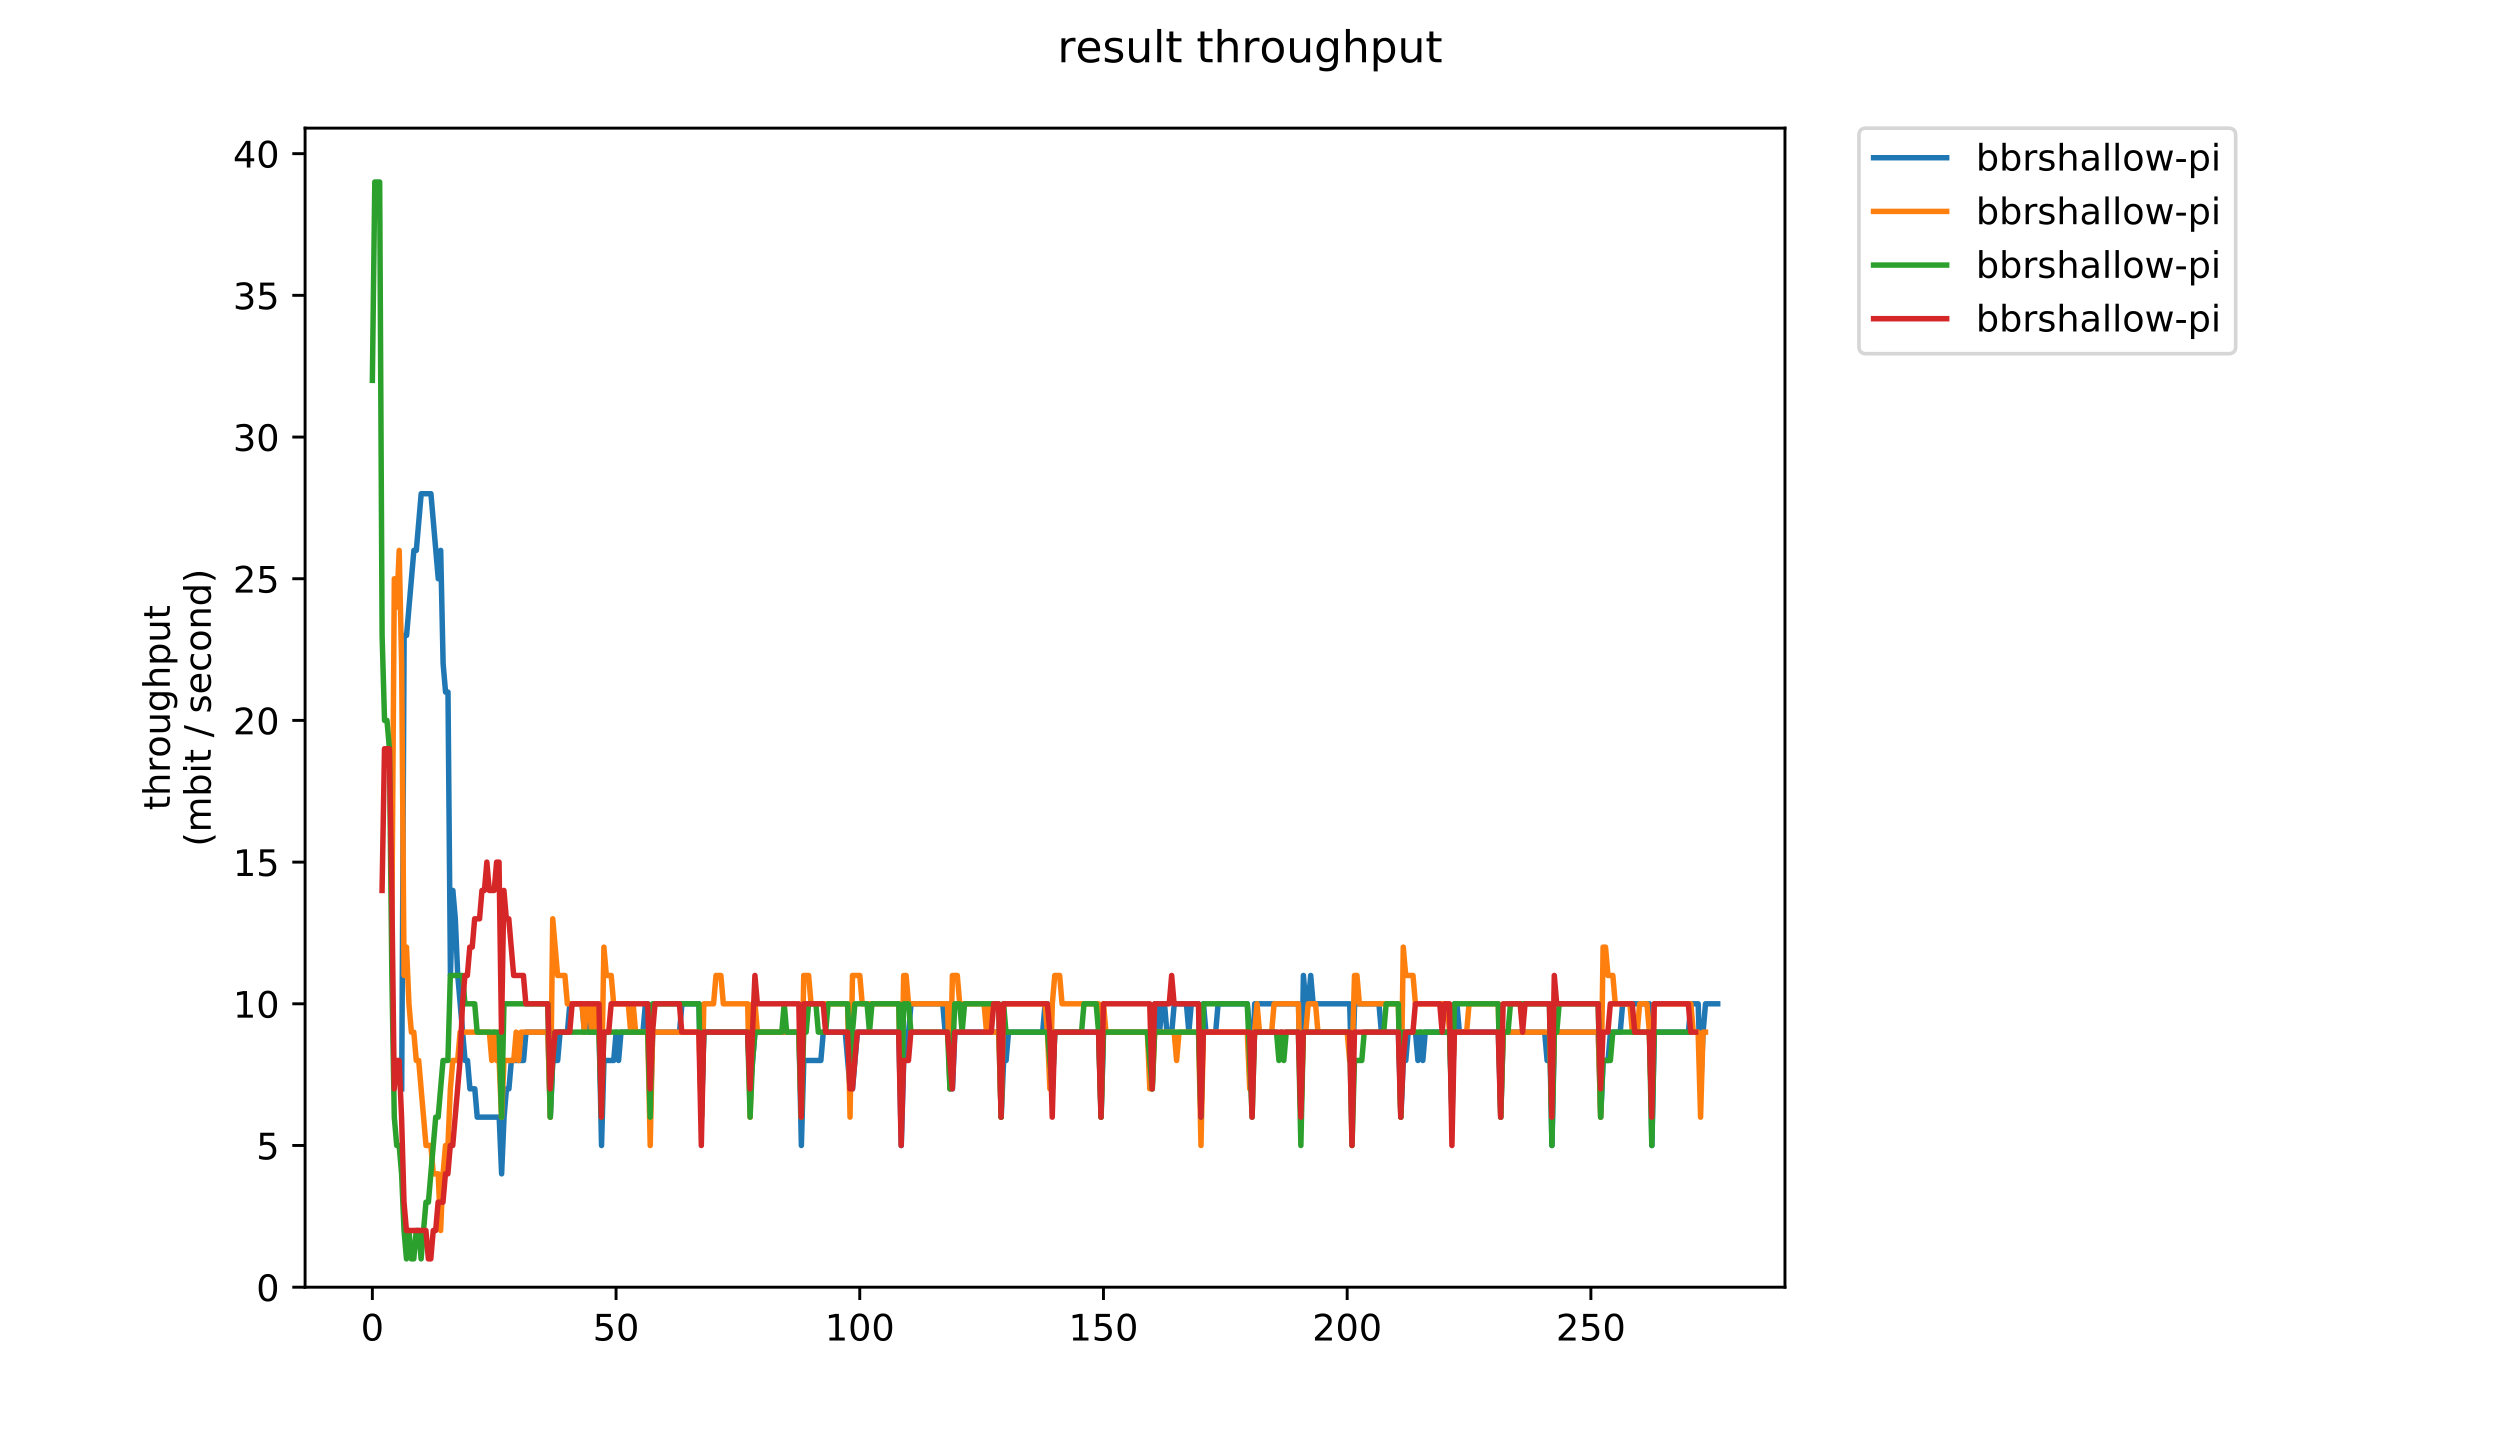 <?xml version="1.0" encoding="utf-8" standalone="no"?>
<!DOCTYPE svg PUBLIC "-//W3C//DTD SVG 1.1//EN"
  "http://www.w3.org/Graphics/SVG/1.1/DTD/svg11.dtd">
<!-- Created with matplotlib (https://matplotlib.org/) -->
<svg height="396pt" version="1.1" viewBox="0 0 684 396" width="684pt" xmlns="http://www.w3.org/2000/svg" xmlns:xlink="http://www.w3.org/1999/xlink">
 <defs>
  <style type="text/css">
*{stroke-linecap:butt;stroke-linejoin:round;}
  </style>
 </defs>
 <g id="figure_1">
  <g id="patch_1">
   <path d="M 0 396 
L 684 396 
L 684 0 
L 0 0 
z
" style="fill:#ffffff;"/>
  </g>
  <g id="axes_1">
   <g id="patch_2">
    <path d="M 83.472 352.174 
L 488.365 352.174 
L 488.365 35.062 
L 83.472 35.062 
z
" style="fill:#ffffff;"/>
   </g>
   <g id="matplotlib.axis_1">
    <g id="xtick_1">
     <g id="line2d_1">
      <defs>
       <path d="M 0 0 
L 0 3.5 
" id="m4cb7af899d" style="stroke:#000000;stroke-width:0.8;"/>
      </defs>
      <g>
       <use style="stroke:#000000;stroke-width:0.8;" x="101.877" xlink:href="#m4cb7af899d" y="352.174"/>
      </g>
     </g>
     <g id="text_1">
      <!-- 0 -->
      <defs>
       <path d="M 31.781 66.406 
Q 24.172 66.406 20.328 58.906 
Q 16.5 51.422 16.5 36.375 
Q 16.5 21.391 20.328 13.891 
Q 24.172 6.391 31.781 6.391 
Q 39.453 6.391 43.281 13.891 
Q 47.125 21.391 47.125 36.375 
Q 47.125 51.422 43.281 58.906 
Q 39.453 66.406 31.781 66.406 
z
M 31.781 74.219 
Q 44.047 74.219 50.516 64.516 
Q 56.984 54.828 56.984 36.375 
Q 56.984 17.969 50.516 8.266 
Q 44.047 -1.422 31.781 -1.422 
Q 19.531 -1.422 13.062 8.266 
Q 6.594 17.969 6.594 36.375 
Q 6.594 54.828 13.062 64.516 
Q 19.531 74.219 31.781 74.219 
z
" id="DejaVuSans-48"/>
      </defs>
      <g transform="translate(98.695 366.773)scale(0.1 -0.1)">
       <use xlink:href="#DejaVuSans-48"/>
      </g>
     </g>
    </g>
    <g id="xtick_2">
     <g id="line2d_2">
      <g>
       <use style="stroke:#000000;stroke-width:0.8;" x="168.554" xlink:href="#m4cb7af899d" y="352.174"/>
      </g>
     </g>
     <g id="text_2">
      <!-- 50 -->
      <defs>
       <path d="M 10.797 72.906 
L 49.516 72.906 
L 49.516 64.594 
L 19.828 64.594 
L 19.828 46.734 
Q 21.969 47.469 24.109 47.828 
Q 26.266 48.188 28.422 48.188 
Q 40.625 48.188 47.75 41.5 
Q 54.891 34.812 54.891 23.391 
Q 54.891 11.625 47.562 5.094 
Q 40.234 -1.422 26.906 -1.422 
Q 22.312 -1.422 17.547 -0.641 
Q 12.797 0.141 7.719 1.703 
L 7.719 11.625 
Q 12.109 9.234 16.797 8.062 
Q 21.484 6.891 26.703 6.891 
Q 35.156 6.891 40.078 11.328 
Q 45.016 15.766 45.016 23.391 
Q 45.016 31 40.078 35.438 
Q 35.156 39.891 26.703 39.891 
Q 22.75 39.891 18.812 39.016 
Q 14.891 38.141 10.797 36.281 
z
" id="DejaVuSans-53"/>
      </defs>
      <g transform="translate(162.191 366.773)scale(0.1 -0.1)">
       <use xlink:href="#DejaVuSans-53"/>
       <use x="63.623" xlink:href="#DejaVuSans-48"/>
      </g>
     </g>
    </g>
    <g id="xtick_3">
     <g id="line2d_3">
      <g>
       <use style="stroke:#000000;stroke-width:0.8;" x="235.231" xlink:href="#m4cb7af899d" y="352.174"/>
      </g>
     </g>
     <g id="text_3">
      <!-- 100 -->
      <defs>
       <path d="M 12.406 8.297 
L 28.516 8.297 
L 28.516 63.922 
L 10.984 60.406 
L 10.984 69.391 
L 28.422 72.906 
L 38.281 72.906 
L 38.281 8.297 
L 54.391 8.297 
L 54.391 0 
L 12.406 0 
z
" id="DejaVuSans-49"/>
      </defs>
      <g transform="translate(225.688 366.773)scale(0.1 -0.1)">
       <use xlink:href="#DejaVuSans-49"/>
       <use x="63.623" xlink:href="#DejaVuSans-48"/>
       <use x="127.246" xlink:href="#DejaVuSans-48"/>
      </g>
     </g>
    </g>
    <g id="xtick_4">
     <g id="line2d_4">
      <g>
       <use style="stroke:#000000;stroke-width:0.8;" x="301.909" xlink:href="#m4cb7af899d" y="352.174"/>
      </g>
     </g>
     <g id="text_4">
      <!-- 150 -->
      <g transform="translate(292.365 366.773)scale(0.1 -0.1)">
       <use xlink:href="#DejaVuSans-49"/>
       <use x="63.623" xlink:href="#DejaVuSans-53"/>
       <use x="127.246" xlink:href="#DejaVuSans-48"/>
      </g>
     </g>
    </g>
    <g id="xtick_5">
     <g id="line2d_5">
      <g>
       <use style="stroke:#000000;stroke-width:0.8;" x="368.586" xlink:href="#m4cb7af899d" y="352.174"/>
      </g>
     </g>
     <g id="text_5">
      <!-- 200 -->
      <defs>
       <path d="M 19.188 8.297 
L 53.609 8.297 
L 53.609 0 
L 7.328 0 
L 7.328 8.297 
Q 12.938 14.109 22.625 23.891 
Q 32.328 33.688 34.812 36.531 
Q 39.547 41.844 41.422 45.531 
Q 43.312 49.219 43.312 52.781 
Q 43.312 58.594 39.234 62.25 
Q 35.156 65.922 28.609 65.922 
Q 23.969 65.922 18.812 64.312 
Q 13.672 62.703 7.812 59.422 
L 7.812 69.391 
Q 13.766 71.781 18.938 73 
Q 24.125 74.219 28.422 74.219 
Q 39.75 74.219 46.484 68.547 
Q 53.219 62.891 53.219 53.422 
Q 53.219 48.922 51.531 44.891 
Q 49.859 40.875 45.406 35.406 
Q 44.188 33.984 37.641 27.219 
Q 31.109 20.453 19.188 8.297 
z
" id="DejaVuSans-50"/>
      </defs>
      <g transform="translate(359.042 366.773)scale(0.1 -0.1)">
       <use xlink:href="#DejaVuSans-50"/>
       <use x="63.623" xlink:href="#DejaVuSans-48"/>
       <use x="127.246" xlink:href="#DejaVuSans-48"/>
      </g>
     </g>
    </g>
    <g id="xtick_6">
     <g id="line2d_6">
      <g>
       <use style="stroke:#000000;stroke-width:0.8;" x="435.264" xlink:href="#m4cb7af899d" y="352.174"/>
      </g>
     </g>
     <g id="text_6">
      <!-- 250 -->
      <g transform="translate(425.72 366.773)scale(0.1 -0.1)">
       <use xlink:href="#DejaVuSans-50"/>
       <use x="63.623" xlink:href="#DejaVuSans-53"/>
       <use x="127.246" xlink:href="#DejaVuSans-48"/>
      </g>
     </g>
    </g>
   </g>
   <g id="matplotlib.axis_2">
    <g id="ytick_1">
     <g id="line2d_7">
      <defs>
       <path d="M 0 0 
L -3.5 0 
" id="m7e33987831" style="stroke:#000000;stroke-width:0.8;"/>
      </defs>
      <g>
       <use style="stroke:#000000;stroke-width:0.8;" x="83.472" xlink:href="#m7e33987831" y="352.174"/>
      </g>
     </g>
     <g id="text_7">
      <!-- 0 -->
      <g transform="translate(70.11 355.973)scale(0.1 -0.1)">
       <use xlink:href="#DejaVuSans-48"/>
      </g>
     </g>
    </g>
    <g id="ytick_2">
     <g id="line2d_8">
      <g>
       <use style="stroke:#000000;stroke-width:0.8;" x="83.472" xlink:href="#m7e33987831" y="313.407"/>
      </g>
     </g>
     <g id="text_8">
      <!-- 5 -->
      <g transform="translate(70.11 317.207)scale(0.1 -0.1)">
       <use xlink:href="#DejaVuSans-53"/>
      </g>
     </g>
    </g>
    <g id="ytick_3">
     <g id="line2d_9">
      <g>
       <use style="stroke:#000000;stroke-width:0.8;" x="83.472" xlink:href="#m7e33987831" y="274.641"/>
      </g>
     </g>
     <g id="text_9">
      <!-- 10 -->
      <g transform="translate(63.747 278.44)scale(0.1 -0.1)">
       <use xlink:href="#DejaVuSans-49"/>
       <use x="63.623" xlink:href="#DejaVuSans-48"/>
      </g>
     </g>
    </g>
    <g id="ytick_4">
     <g id="line2d_10">
      <g>
       <use style="stroke:#000000;stroke-width:0.8;" x="83.472" xlink:href="#m7e33987831" y="235.874"/>
      </g>
     </g>
     <g id="text_10">
      <!-- 15 -->
      <g transform="translate(63.747 239.673)scale(0.1 -0.1)">
       <use xlink:href="#DejaVuSans-49"/>
       <use x="63.623" xlink:href="#DejaVuSans-53"/>
      </g>
     </g>
    </g>
    <g id="ytick_5">
     <g id="line2d_11">
      <g>
       <use style="stroke:#000000;stroke-width:0.8;" x="83.472" xlink:href="#m7e33987831" y="197.107"/>
      </g>
     </g>
     <g id="text_11">
      <!-- 20 -->
      <g transform="translate(63.747 200.907)scale(0.1 -0.1)">
       <use xlink:href="#DejaVuSans-50"/>
       <use x="63.623" xlink:href="#DejaVuSans-48"/>
      </g>
     </g>
    </g>
    <g id="ytick_6">
     <g id="line2d_12">
      <g>
       <use style="stroke:#000000;stroke-width:0.8;" x="83.472" xlink:href="#m7e33987831" y="158.341"/>
      </g>
     </g>
     <g id="text_12">
      <!-- 25 -->
      <g transform="translate(63.747 162.14)scale(0.1 -0.1)">
       <use xlink:href="#DejaVuSans-50"/>
       <use x="63.623" xlink:href="#DejaVuSans-53"/>
      </g>
     </g>
    </g>
    <g id="ytick_7">
     <g id="line2d_13">
      <g>
       <use style="stroke:#000000;stroke-width:0.8;" x="83.472" xlink:href="#m7e33987831" y="119.574"/>
      </g>
     </g>
     <g id="text_13">
      <!-- 30 -->
      <defs>
       <path d="M 40.578 39.312 
Q 47.656 37.797 51.625 33 
Q 55.609 28.219 55.609 21.188 
Q 55.609 10.406 48.188 4.484 
Q 40.766 -1.422 27.094 -1.422 
Q 22.516 -1.422 17.656 -0.516 
Q 12.797 0.391 7.625 2.203 
L 7.625 11.719 
Q 11.719 9.328 16.594 8.109 
Q 21.484 6.891 26.812 6.891 
Q 36.078 6.891 40.938 10.547 
Q 45.797 14.203 45.797 21.188 
Q 45.797 27.641 41.281 31.266 
Q 36.766 34.906 28.719 34.906 
L 20.219 34.906 
L 20.219 43.016 
L 29.109 43.016 
Q 36.375 43.016 40.234 45.922 
Q 44.094 48.828 44.094 54.297 
Q 44.094 59.906 40.109 62.906 
Q 36.141 65.922 28.719 65.922 
Q 24.656 65.922 20.016 65.031 
Q 15.375 64.156 9.812 62.312 
L 9.812 71.094 
Q 15.438 72.656 20.344 73.438 
Q 25.25 74.219 29.594 74.219 
Q 40.828 74.219 47.359 69.109 
Q 53.906 64.016 53.906 55.328 
Q 53.906 49.266 50.438 45.094 
Q 46.969 40.922 40.578 39.312 
z
" id="DejaVuSans-51"/>
      </defs>
      <g transform="translate(63.747 123.373)scale(0.1 -0.1)">
       <use xlink:href="#DejaVuSans-51"/>
       <use x="63.623" xlink:href="#DejaVuSans-48"/>
      </g>
     </g>
    </g>
    <g id="ytick_8">
     <g id="line2d_14">
      <g>
       <use style="stroke:#000000;stroke-width:0.8;" x="83.472" xlink:href="#m7e33987831" y="80.807"/>
      </g>
     </g>
     <g id="text_14">
      <!-- 35 -->
      <g transform="translate(63.747 84.606)scale(0.1 -0.1)">
       <use xlink:href="#DejaVuSans-51"/>
       <use x="63.623" xlink:href="#DejaVuSans-53"/>
      </g>
     </g>
    </g>
    <g id="ytick_9">
     <g id="line2d_15">
      <g>
       <use style="stroke:#000000;stroke-width:0.8;" x="83.472" xlink:href="#m7e33987831" y="42.041"/>
      </g>
     </g>
     <g id="text_15">
      <!-- 40 -->
      <defs>
       <path d="M 37.797 64.312 
L 12.891 25.391 
L 37.797 25.391 
z
M 35.203 72.906 
L 47.609 72.906 
L 47.609 25.391 
L 58.016 25.391 
L 58.016 17.188 
L 47.609 17.188 
L 47.609 0 
L 37.797 0 
L 37.797 17.188 
L 4.891 17.188 
L 4.891 26.703 
z
" id="DejaVuSans-52"/>
      </defs>
      <g transform="translate(63.747 45.84)scale(0.1 -0.1)">
       <use xlink:href="#DejaVuSans-52"/>
       <use x="63.623" xlink:href="#DejaVuSans-48"/>
      </g>
     </g>
    </g>
    <g id="text_16">
     <!-- throughput -->
     <defs>
      <path d="M 18.312 70.219 
L 18.312 54.688 
L 36.812 54.688 
L 36.812 47.703 
L 18.312 47.703 
L 18.312 18.016 
Q 18.312 11.328 20.141 9.422 
Q 21.969 7.516 27.594 7.516 
L 36.812 7.516 
L 36.812 0 
L 27.594 0 
Q 17.188 0 13.234 3.875 
Q 9.281 7.766 9.281 18.016 
L 9.281 47.703 
L 2.688 47.703 
L 2.688 54.688 
L 9.281 54.688 
L 9.281 70.219 
z
" id="DejaVuSans-116"/>
      <path d="M 54.891 33.016 
L 54.891 0 
L 45.906 0 
L 45.906 32.719 
Q 45.906 40.484 42.875 44.328 
Q 39.844 48.188 33.797 48.188 
Q 26.516 48.188 22.312 43.547 
Q 18.109 38.922 18.109 30.906 
L 18.109 0 
L 9.078 0 
L 9.078 75.984 
L 18.109 75.984 
L 18.109 46.188 
Q 21.344 51.125 25.703 53.562 
Q 30.078 56 35.797 56 
Q 45.219 56 50.047 50.172 
Q 54.891 44.344 54.891 33.016 
z
" id="DejaVuSans-104"/>
      <path d="M 41.109 46.297 
Q 39.594 47.172 37.812 47.578 
Q 36.031 48 33.891 48 
Q 26.266 48 22.188 43.047 
Q 18.109 38.094 18.109 28.812 
L 18.109 0 
L 9.078 0 
L 9.078 54.688 
L 18.109 54.688 
L 18.109 46.188 
Q 20.953 51.172 25.484 53.578 
Q 30.031 56 36.531 56 
Q 37.453 56 38.578 55.875 
Q 39.703 55.766 41.062 55.516 
z
" id="DejaVuSans-114"/>
      <path d="M 30.609 48.391 
Q 23.391 48.391 19.188 42.75 
Q 14.984 37.109 14.984 27.297 
Q 14.984 17.484 19.156 11.844 
Q 23.344 6.203 30.609 6.203 
Q 37.797 6.203 41.984 11.859 
Q 46.188 17.531 46.188 27.297 
Q 46.188 37.016 41.984 42.703 
Q 37.797 48.391 30.609 48.391 
z
M 30.609 56 
Q 42.328 56 49.016 48.375 
Q 55.719 40.766 55.719 27.297 
Q 55.719 13.875 49.016 6.219 
Q 42.328 -1.422 30.609 -1.422 
Q 18.844 -1.422 12.172 6.219 
Q 5.516 13.875 5.516 27.297 
Q 5.516 40.766 12.172 48.375 
Q 18.844 56 30.609 56 
z
" id="DejaVuSans-111"/>
      <path d="M 8.5 21.578 
L 8.5 54.688 
L 17.484 54.688 
L 17.484 21.922 
Q 17.484 14.156 20.5 10.266 
Q 23.531 6.391 29.594 6.391 
Q 36.859 6.391 41.078 11.031 
Q 45.312 15.672 45.312 23.688 
L 45.312 54.688 
L 54.297 54.688 
L 54.297 0 
L 45.312 0 
L 45.312 8.406 
Q 42.047 3.422 37.719 1 
Q 33.406 -1.422 27.688 -1.422 
Q 18.266 -1.422 13.375 4.438 
Q 8.5 10.297 8.5 21.578 
z
M 31.109 56 
z
" id="DejaVuSans-117"/>
      <path d="M 45.406 27.984 
Q 45.406 37.75 41.375 43.109 
Q 37.359 48.484 30.078 48.484 
Q 22.859 48.484 18.828 43.109 
Q 14.797 37.75 14.797 27.984 
Q 14.797 18.266 18.828 12.891 
Q 22.859 7.516 30.078 7.516 
Q 37.359 7.516 41.375 12.891 
Q 45.406 18.266 45.406 27.984 
z
M 54.391 6.781 
Q 54.391 -7.172 48.188 -13.984 
Q 42 -20.797 29.203 -20.797 
Q 24.469 -20.797 20.266 -20.094 
Q 16.062 -19.391 12.109 -17.922 
L 12.109 -9.188 
Q 16.062 -11.328 19.922 -12.344 
Q 23.781 -13.375 27.781 -13.375 
Q 36.625 -13.375 41.016 -8.766 
Q 45.406 -4.156 45.406 5.172 
L 45.406 9.625 
Q 42.625 4.781 38.281 2.391 
Q 33.938 0 27.875 0 
Q 17.828 0 11.672 7.656 
Q 5.516 15.328 5.516 27.984 
Q 5.516 40.672 11.672 48.328 
Q 17.828 56 27.875 56 
Q 33.938 56 38.281 53.609 
Q 42.625 51.219 45.406 46.391 
L 45.406 54.688 
L 54.391 54.688 
z
" id="DejaVuSans-103"/>
      <path d="M 18.109 8.203 
L 18.109 -20.797 
L 9.078 -20.797 
L 9.078 54.688 
L 18.109 54.688 
L 18.109 46.391 
Q 20.953 51.266 25.266 53.625 
Q 29.594 56 35.594 56 
Q 45.562 56 51.781 48.094 
Q 58.016 40.188 58.016 27.297 
Q 58.016 14.406 51.781 6.484 
Q 45.562 -1.422 35.594 -1.422 
Q 29.594 -1.422 25.266 0.953 
Q 20.953 3.328 18.109 8.203 
z
M 48.688 27.297 
Q 48.688 37.203 44.609 42.844 
Q 40.531 48.484 33.406 48.484 
Q 26.266 48.484 22.188 42.844 
Q 18.109 37.203 18.109 27.297 
Q 18.109 17.391 22.188 11.75 
Q 26.266 6.109 33.406 6.109 
Q 40.531 6.109 44.609 11.75 
Q 48.688 17.391 48.688 27.297 
z
" id="DejaVuSans-112"/>
     </defs>
     <g transform="translate(46.47 221.675)rotate(-90)scale(0.1 -0.1)">
      <use xlink:href="#DejaVuSans-116"/>
      <use x="39.209" xlink:href="#DejaVuSans-104"/>
      <use x="102.588" xlink:href="#DejaVuSans-114"/>
      <use x="143.67" xlink:href="#DejaVuSans-111"/>
      <use x="204.852" xlink:href="#DejaVuSans-117"/>
      <use x="268.23" xlink:href="#DejaVuSans-103"/>
      <use x="331.707" xlink:href="#DejaVuSans-104"/>
      <use x="395.086" xlink:href="#DejaVuSans-112"/>
      <use x="458.562" xlink:href="#DejaVuSans-117"/>
      <use x="521.941" xlink:href="#DejaVuSans-116"/>
     </g>
     <!-- (mbit / second) -->
     <defs>
      <path d="M 31 75.875 
Q 24.469 64.656 21.281 53.656 
Q 18.109 42.672 18.109 31.391 
Q 18.109 20.125 21.312 9.062 
Q 24.516 -2 31 -13.188 
L 23.188 -13.188 
Q 15.875 -1.703 12.234 9.375 
Q 8.594 20.453 8.594 31.391 
Q 8.594 42.281 12.203 53.312 
Q 15.828 64.359 23.188 75.875 
z
" id="DejaVuSans-40"/>
      <path d="M 52 44.188 
Q 55.375 50.25 60.062 53.125 
Q 64.75 56 71.094 56 
Q 79.641 56 84.281 50.016 
Q 88.922 44.047 88.922 33.016 
L 88.922 0 
L 79.891 0 
L 79.891 32.719 
Q 79.891 40.578 77.094 44.375 
Q 74.312 48.188 68.609 48.188 
Q 61.625 48.188 57.562 43.547 
Q 53.516 38.922 53.516 30.906 
L 53.516 0 
L 44.484 0 
L 44.484 32.719 
Q 44.484 40.625 41.703 44.406 
Q 38.922 48.188 33.109 48.188 
Q 26.219 48.188 22.156 43.531 
Q 18.109 38.875 18.109 30.906 
L 18.109 0 
L 9.078 0 
L 9.078 54.688 
L 18.109 54.688 
L 18.109 46.188 
Q 21.188 51.219 25.484 53.609 
Q 29.781 56 35.688 56 
Q 41.656 56 45.828 52.969 
Q 50 49.953 52 44.188 
z
" id="DejaVuSans-109"/>
      <path d="M 48.688 27.297 
Q 48.688 37.203 44.609 42.844 
Q 40.531 48.484 33.406 48.484 
Q 26.266 48.484 22.188 42.844 
Q 18.109 37.203 18.109 27.297 
Q 18.109 17.391 22.188 11.75 
Q 26.266 6.109 33.406 6.109 
Q 40.531 6.109 44.609 11.75 
Q 48.688 17.391 48.688 27.297 
z
M 18.109 46.391 
Q 20.953 51.266 25.266 53.625 
Q 29.594 56 35.594 56 
Q 45.562 56 51.781 48.094 
Q 58.016 40.188 58.016 27.297 
Q 58.016 14.406 51.781 6.484 
Q 45.562 -1.422 35.594 -1.422 
Q 29.594 -1.422 25.266 0.953 
Q 20.953 3.328 18.109 8.203 
L 18.109 0 
L 9.078 0 
L 9.078 75.984 
L 18.109 75.984 
z
" id="DejaVuSans-98"/>
      <path d="M 9.422 54.688 
L 18.406 54.688 
L 18.406 0 
L 9.422 0 
z
M 9.422 75.984 
L 18.406 75.984 
L 18.406 64.594 
L 9.422 64.594 
z
" id="DejaVuSans-105"/>
      <path id="DejaVuSans-32"/>
      <path d="M 25.391 72.906 
L 33.688 72.906 
L 8.297 -9.281 
L 0 -9.281 
z
" id="DejaVuSans-47"/>
      <path d="M 44.281 53.078 
L 44.281 44.578 
Q 40.484 46.531 36.375 47.5 
Q 32.281 48.484 27.875 48.484 
Q 21.188 48.484 17.844 46.438 
Q 14.5 44.391 14.5 40.281 
Q 14.5 37.156 16.891 35.375 
Q 19.281 33.594 26.516 31.984 
L 29.594 31.297 
Q 39.156 29.25 43.188 25.516 
Q 47.219 21.781 47.219 15.094 
Q 47.219 7.469 41.188 3.016 
Q 35.156 -1.422 24.609 -1.422 
Q 20.219 -1.422 15.453 -0.562 
Q 10.688 0.297 5.422 2 
L 5.422 11.281 
Q 10.406 8.688 15.234 7.391 
Q 20.062 6.109 24.812 6.109 
Q 31.156 6.109 34.562 8.281 
Q 37.984 10.453 37.984 14.406 
Q 37.984 18.062 35.516 20.016 
Q 33.062 21.969 24.703 23.781 
L 21.578 24.516 
Q 13.234 26.266 9.516 29.906 
Q 5.812 33.547 5.812 39.891 
Q 5.812 47.609 11.281 51.797 
Q 16.75 56 26.812 56 
Q 31.781 56 36.172 55.266 
Q 40.578 54.547 44.281 53.078 
z
" id="DejaVuSans-115"/>
      <path d="M 56.203 29.594 
L 56.203 25.203 
L 14.891 25.203 
Q 15.484 15.922 20.484 11.062 
Q 25.484 6.203 34.422 6.203 
Q 39.594 6.203 44.453 7.469 
Q 49.312 8.734 54.109 11.281 
L 54.109 2.781 
Q 49.266 0.734 44.188 -0.344 
Q 39.109 -1.422 33.891 -1.422 
Q 20.797 -1.422 13.156 6.188 
Q 5.516 13.812 5.516 26.812 
Q 5.516 40.234 12.766 48.109 
Q 20.016 56 32.328 56 
Q 43.359 56 49.781 48.891 
Q 56.203 41.797 56.203 29.594 
z
M 47.219 32.234 
Q 47.125 39.594 43.094 43.984 
Q 39.062 48.391 32.422 48.391 
Q 24.906 48.391 20.391 44.141 
Q 15.875 39.891 15.188 32.172 
z
" id="DejaVuSans-101"/>
      <path d="M 48.781 52.594 
L 48.781 44.188 
Q 44.969 46.297 41.141 47.344 
Q 37.312 48.391 33.406 48.391 
Q 24.656 48.391 19.812 42.844 
Q 14.984 37.312 14.984 27.297 
Q 14.984 17.281 19.812 11.734 
Q 24.656 6.203 33.406 6.203 
Q 37.312 6.203 41.141 7.25 
Q 44.969 8.297 48.781 10.406 
L 48.781 2.094 
Q 45.016 0.344 40.984 -0.531 
Q 36.969 -1.422 32.422 -1.422 
Q 20.062 -1.422 12.781 6.344 
Q 5.516 14.109 5.516 27.297 
Q 5.516 40.672 12.859 48.328 
Q 20.219 56 33.016 56 
Q 37.156 56 41.109 55.141 
Q 45.062 54.297 48.781 52.594 
z
" id="DejaVuSans-99"/>
      <path d="M 54.891 33.016 
L 54.891 0 
L 45.906 0 
L 45.906 32.719 
Q 45.906 40.484 42.875 44.328 
Q 39.844 48.188 33.797 48.188 
Q 26.516 48.188 22.312 43.547 
Q 18.109 38.922 18.109 30.906 
L 18.109 0 
L 9.078 0 
L 9.078 54.688 
L 18.109 54.688 
L 18.109 46.188 
Q 21.344 51.125 25.703 53.562 
Q 30.078 56 35.797 56 
Q 45.219 56 50.047 50.172 
Q 54.891 44.344 54.891 33.016 
z
" id="DejaVuSans-110"/>
      <path d="M 45.406 46.391 
L 45.406 75.984 
L 54.391 75.984 
L 54.391 0 
L 45.406 0 
L 45.406 8.203 
Q 42.578 3.328 38.25 0.953 
Q 33.938 -1.422 27.875 -1.422 
Q 17.969 -1.422 11.734 6.484 
Q 5.516 14.406 5.516 27.297 
Q 5.516 40.188 11.734 48.094 
Q 17.969 56 27.875 56 
Q 33.938 56 38.25 53.625 
Q 42.578 51.266 45.406 46.391 
z
M 14.797 27.297 
Q 14.797 17.391 18.875 11.75 
Q 22.953 6.109 30.078 6.109 
Q 37.203 6.109 41.297 11.75 
Q 45.406 17.391 45.406 27.297 
Q 45.406 37.203 41.297 42.844 
Q 37.203 48.484 30.078 48.484 
Q 22.953 48.484 18.875 42.844 
Q 14.797 37.203 14.797 27.297 
z
" id="DejaVuSans-100"/>
      <path d="M 8.016 75.875 
L 15.828 75.875 
Q 23.141 64.359 26.781 53.312 
Q 30.422 42.281 30.422 31.391 
Q 30.422 20.453 26.781 9.375 
Q 23.141 -1.703 15.828 -13.188 
L 8.016 -13.188 
Q 14.5 -2 17.703 9.062 
Q 20.906 20.125 20.906 31.391 
Q 20.906 42.672 17.703 53.656 
Q 14.5 64.656 8.016 75.875 
z
" id="DejaVuSans-41"/>
     </defs>
     <g transform="translate(57.668 231.609)rotate(-90)scale(0.1 -0.1)">
      <use xlink:href="#DejaVuSans-40"/>
      <use x="39.014" xlink:href="#DejaVuSans-109"/>
      <use x="136.426" xlink:href="#DejaVuSans-98"/>
      <use x="199.902" xlink:href="#DejaVuSans-105"/>
      <use x="227.686" xlink:href="#DejaVuSans-116"/>
      <use x="266.895" xlink:href="#DejaVuSans-32"/>
      <use x="298.682" xlink:href="#DejaVuSans-47"/>
      <use x="332.373" xlink:href="#DejaVuSans-32"/>
      <use x="364.16" xlink:href="#DejaVuSans-115"/>
      <use x="416.26" xlink:href="#DejaVuSans-101"/>
      <use x="477.783" xlink:href="#DejaVuSans-99"/>
      <use x="532.764" xlink:href="#DejaVuSans-111"/>
      <use x="593.945" xlink:href="#DejaVuSans-110"/>
      <use x="657.324" xlink:href="#DejaVuSans-100"/>
      <use x="720.801" xlink:href="#DejaVuSans-41"/>
     </g>
    </g>
   </g>
   <g id="line2d_16">
    <path clip-path="url(#pf9507d101e)" d="M 109.903 297.901 
L 110.57 173.847 
L 111.237 173.847 
L 113.237 150.587 
L 113.904 150.587 
L 115.237 135.081 
L 117.904 135.081 
L 119.905 158.341 
L 120.572 150.587 
L 121.238 181.601 
L 121.905 189.354 
L 122.572 189.354 
L 123.239 266.887 
L 123.905 243.627 
L 124.572 251.381 
L 125.239 266.887 
L 127.239 290.147 
L 127.906 290.147 
L 128.573 297.901 
L 129.906 297.901 
L 130.573 305.654 
L 136.574 305.654 
L 137.241 321.161 
L 137.908 305.654 
L 138.574 297.901 
L 139.241 297.901 
L 139.908 290.147 
L 143.242 290.147 
L 143.909 282.394 
L 149.91 282.394 
L 150.576 305.654 
L 151.243 290.147 
L 152.577 290.147 
L 153.243 282.394 
L 155.244 282.394 
L 155.911 274.641 
L 159.244 274.641 
L 159.911 282.394 
L 160.578 274.641 
L 161.245 282.394 
L 163.912 282.394 
L 164.579 313.407 
L 165.245 290.147 
L 167.913 290.147 
L 168.579 282.394 
L 169.246 290.147 
L 169.913 282.394 
L 175.914 282.394 
L 176.581 274.641 
L 177.247 274.641 
L 177.914 305.654 
L 178.581 282.394 
L 185.915 282.394 
L 186.582 274.641 
L 191.25 274.641 
L 191.916 305.654 
L 192.583 282.394 
L 204.585 282.394 
L 205.252 297.901 
L 206.585 282.394 
L 218.587 282.394 
L 219.254 313.407 
L 219.921 290.147 
L 224.588 290.147 
L 225.255 282.394 
L 231.256 282.394 
L 232.59 297.901 
L 233.256 297.901 
L 234.59 282.394 
L 245.925 282.394 
L 246.592 313.407 
L 247.259 290.147 
L 247.925 282.394 
L 248.592 282.394 
L 249.259 274.641 
L 257.927 274.641 
L 258.594 282.394 
L 259.261 274.641 
L 259.927 297.901 
L 260.594 297.901 
L 261.261 282.394 
L 273.263 282.394 
L 273.93 305.654 
L 274.596 290.147 
L 275.263 290.147 
L 275.93 282.394 
L 285.265 282.394 
L 285.931 274.641 
L 286.598 274.641 
L 287.265 290.147 
L 287.932 297.901 
L 288.599 282.394 
L 300.601 282.394 
L 301.267 305.654 
L 301.934 282.394 
L 313.936 282.394 
L 315.27 297.901 
L 315.936 274.641 
L 316.603 274.641 
L 317.27 282.394 
L 317.937 274.641 
L 318.603 274.641 
L 319.27 282.394 
L 320.604 282.394 
L 321.271 274.641 
L 324.604 274.641 
L 325.271 282.394 
L 325.938 274.641 
L 327.938 274.641 
L 328.605 305.654 
L 329.272 274.641 
L 329.939 282.394 
L 332.606 282.394 
L 333.272 274.641 
L 341.274 274.641 
L 341.941 282.394 
L 342.607 297.901 
L 343.274 274.641 
L 355.276 274.641 
L 355.943 305.654 
L 356.61 266.887 
L 357.276 274.641 
L 357.943 274.641 
L 358.61 266.887 
L 359.277 274.641 
L 369.278 274.641 
L 369.945 297.901 
L 370.612 274.641 
L 377.28 274.641 
L 377.946 282.394 
L 382.614 282.394 
L 383.28 305.654 
L 383.947 290.147 
L 384.614 290.147 
L 385.281 282.394 
L 387.281 282.394 
L 387.948 290.147 
L 388.615 282.394 
L 389.281 290.147 
L 389.948 282.394 
L 396.616 282.394 
L 397.283 305.654 
L 397.95 274.641 
L 398.616 274.641 
L 399.283 282.394 
L 409.951 282.394 
L 410.618 305.654 
L 411.285 282.394 
L 422.62 282.394 
L 423.287 290.147 
L 423.954 282.394 
L 424.62 313.407 
L 425.287 282.394 
L 437.289 282.394 
L 437.956 305.654 
L 438.623 290.147 
L 439.956 290.147 
L 440.623 282.394 
L 443.29 282.394 
L 443.957 274.641 
L 451.291 274.641 
L 451.958 313.407 
L 452.625 282.394 
L 461.96 282.394 
L 462.627 274.641 
L 464.627 274.641 
L 465.294 297.901 
L 465.96 282.394 
L 466.627 274.641 
L 469.961 274.641 
L 469.961 274.641 
" style="fill:none;stroke:#1f77b4;stroke-linecap:square;stroke-width:1.5;"/>
   </g>
   <g id="line2d_17">
    <path clip-path="url(#pf9507d101e)" d="M 107.219 251.381 
L 107.886 158.341 
L 108.552 166.094 
L 109.219 150.587 
L 109.886 181.601 
L 110.553 266.887 
L 111.219 259.134 
L 111.886 274.641 
L 112.553 282.394 
L 113.22 282.394 
L 113.887 290.147 
L 114.553 290.147 
L 116.554 313.407 
L 117.887 313.407 
L 118.554 321.161 
L 119.887 321.161 
L 120.554 336.667 
L 121.221 321.161 
L 121.888 313.407 
L 122.555 313.407 
L 123.221 297.901 
L 123.888 290.147 
L 125.222 290.147 
L 125.888 282.394 
L 133.89 282.394 
L 134.556 290.147 
L 135.223 282.394 
L 135.89 290.147 
L 136.557 290.147 
L 137.224 305.654 
L 137.89 290.147 
L 140.557 290.147 
L 141.224 282.394 
L 141.891 290.147 
L 142.558 282.394 
L 149.892 282.394 
L 150.559 305.654 
L 151.226 251.381 
L 152.559 266.887 
L 154.56 266.887 
L 155.226 274.641 
L 159.227 274.641 
L 159.894 282.394 
L 160.561 274.641 
L 161.227 274.641 
L 161.894 282.394 
L 162.561 274.641 
L 163.228 282.394 
L 163.895 282.394 
L 164.561 297.901 
L 165.228 259.134 
L 165.895 266.887 
L 167.228 266.887 
L 167.895 274.641 
L 171.896 274.641 
L 172.563 282.394 
L 173.229 274.641 
L 173.896 282.394 
L 177.23 282.394 
L 177.897 313.407 
L 178.564 282.394 
L 191.232 282.394 
L 191.899 305.654 
L 192.566 274.641 
L 195.233 274.641 
L 195.9 266.887 
L 197.233 266.887 
L 197.9 274.641 
L 204.568 274.641 
L 205.235 305.654 
L 205.901 274.641 
L 206.568 274.641 
L 207.235 282.394 
L 218.57 282.394 
L 219.237 305.654 
L 219.904 266.887 
L 221.237 266.887 
L 221.904 274.641 
L 231.905 274.641 
L 232.572 305.654 
L 233.239 266.887 
L 235.239 266.887 
L 235.906 274.641 
L 245.908 274.641 
L 246.575 305.654 
L 247.241 266.887 
L 247.908 266.887 
L 248.575 274.641 
L 259.243 274.641 
L 259.91 297.901 
L 260.577 266.887 
L 261.91 266.887 
L 262.577 274.641 
L 269.245 274.641 
L 269.912 282.394 
L 270.578 274.641 
L 271.245 282.394 
L 273.245 282.394 
L 273.912 305.654 
L 274.579 274.641 
L 285.914 274.641 
L 286.581 282.394 
L 287.248 297.901 
L 287.914 274.641 
L 288.581 266.887 
L 289.915 266.887 
L 290.582 274.641 
L 300.583 274.641 
L 301.25 305.654 
L 301.917 274.641 
L 302.584 282.394 
L 313.919 282.394 
L 314.585 297.901 
L 315.252 297.901 
L 315.919 282.394 
L 321.253 282.394 
L 321.92 290.147 
L 322.587 282.394 
L 327.921 282.394 
L 328.588 313.407 
L 329.254 282.394 
L 341.256 282.394 
L 341.923 297.901 
L 342.59 297.901 
L 343.257 282.394 
L 343.923 274.641 
L 344.59 282.394 
L 347.924 282.394 
L 348.591 274.641 
L 355.259 274.641 
L 355.925 305.654 
L 356.592 282.394 
L 357.259 282.394 
L 357.926 274.641 
L 359.926 274.641 
L 360.593 282.394 
L 368.594 282.394 
L 369.261 290.147 
L 369.928 290.147 
L 370.594 266.887 
L 371.261 266.887 
L 371.928 274.641 
L 382.596 274.641 
L 383.263 305.654 
L 383.93 259.134 
L 384.597 266.887 
L 386.597 266.887 
L 387.264 274.641 
L 395.932 274.641 
L 396.599 282.394 
L 397.265 297.901 
L 397.932 282.394 
L 401.266 282.394 
L 401.933 274.641 
L 409.934 274.641 
L 410.601 305.654 
L 411.268 282.394 
L 423.936 282.394 
L 424.603 305.654 
L 425.27 282.394 
L 437.272 282.394 
L 437.939 305.654 
L 438.605 259.134 
L 439.272 259.134 
L 439.939 266.887 
L 441.272 266.887 
L 441.939 274.641 
L 445.94 274.641 
L 446.607 282.394 
L 447.94 282.394 
L 448.607 274.641 
L 450.607 274.641 
L 451.274 282.394 
L 451.941 305.654 
L 452.608 274.641 
L 462.609 274.641 
L 463.276 282.394 
L 464.61 282.394 
L 465.276 305.654 
L 465.943 282.394 
L 466.61 282.394 
L 466.61 282.394 
" style="fill:none;stroke:#ff7f0e;stroke-linecap:square;stroke-width:1.5;"/>
   </g>
   <g id="line2d_18">
    <path clip-path="url(#pf9507d101e)" d="M 101.877 104.067 
L 102.543 49.794 
L 103.877 49.794 
L 104.544 173.847 
L 105.21 197.107 
L 105.877 197.107 
L 106.544 204.861 
L 107.211 266.887 
L 107.878 305.654 
L 108.544 313.407 
L 109.211 313.407 
L 109.878 321.161 
L 110.545 336.667 
L 111.211 344.421 
L 111.878 336.667 
L 112.545 344.421 
L 113.212 344.421 
L 113.878 336.667 
L 114.545 336.667 
L 115.212 344.421 
L 116.546 328.914 
L 117.212 328.914 
L 119.213 305.654 
L 119.879 305.654 
L 121.213 290.147 
L 122.547 290.147 
L 123.213 266.887 
L 126.547 266.887 
L 127.214 274.641 
L 129.881 274.641 
L 130.548 282.394 
L 136.549 282.394 
L 137.216 305.654 
L 137.882 274.641 
L 149.884 274.641 
L 150.551 305.654 
L 151.218 290.147 
L 151.885 282.394 
L 163.887 282.394 
L 164.553 305.654 
L 165.22 282.394 
L 177.222 282.394 
L 177.889 305.654 
L 178.556 274.641 
L 191.224 274.641 
L 191.891 305.654 
L 192.558 282.394 
L 204.56 282.394 
L 205.227 305.654 
L 205.893 290.147 
L 206.56 282.394 
L 213.895 282.394 
L 214.561 274.641 
L 215.228 282.394 
L 218.562 282.394 
L 219.229 305.654 
L 219.896 282.394 
L 220.562 282.394 
L 221.229 274.641 
L 223.229 274.641 
L 223.896 282.394 
L 225.897 282.394 
L 226.563 274.641 
L 231.897 274.641 
L 232.564 290.147 
L 233.898 274.641 
L 237.232 274.641 
L 237.898 282.394 
L 238.565 274.641 
L 245.9 274.641 
L 246.567 305.654 
L 247.233 274.641 
L 248.567 274.641 
L 249.234 282.394 
L 259.235 282.394 
L 259.902 297.901 
L 260.569 290.147 
L 261.236 274.641 
L 262.569 274.641 
L 263.236 282.394 
L 263.903 274.641 
L 273.237 274.641 
L 273.904 305.654 
L 274.571 274.641 
L 275.238 282.394 
L 286.573 282.394 
L 287.906 297.901 
L 288.573 282.394 
L 295.908 282.394 
L 296.575 274.641 
L 299.908 274.641 
L 300.575 282.394 
L 301.242 305.654 
L 301.909 282.394 
L 313.911 282.394 
L 315.244 297.901 
L 315.911 282.394 
L 327.913 282.394 
L 328.58 305.654 
L 329.246 274.641 
L 341.248 274.641 
L 342.582 305.654 
L 343.249 282.394 
L 349.25 282.394 
L 349.916 290.147 
L 350.583 282.394 
L 351.25 290.147 
L 351.917 282.394 
L 355.251 282.394 
L 355.917 313.407 
L 356.584 282.394 
L 369.253 282.394 
L 369.92 313.407 
L 370.586 290.147 
L 372.587 290.147 
L 373.254 282.394 
L 378.588 282.394 
L 379.255 274.641 
L 382.588 274.641 
L 383.255 305.654 
L 383.922 282.394 
L 396.591 282.394 
L 397.257 305.654 
L 397.924 274.641 
L 409.926 274.641 
L 410.593 305.654 
L 411.26 282.394 
L 412.593 282.394 
L 413.26 274.641 
L 423.928 274.641 
L 424.595 313.407 
L 425.262 282.394 
L 425.929 282.394 
L 426.595 274.641 
L 437.264 274.641 
L 437.931 305.654 
L 438.597 290.147 
L 440.598 290.147 
L 441.264 282.394 
L 451.266 282.394 
L 451.933 313.407 
L 452.6 282.394 
L 462.601 282.394 
L 462.601 282.394 
" style="fill:none;stroke:#2ca02c;stroke-linecap:square;stroke-width:1.5;"/>
   </g>
   <g id="line2d_19">
    <path clip-path="url(#pf9507d101e)" d="M 104.532 243.627 
L 105.198 204.861 
L 106.532 204.861 
L 107.199 243.627 
L 107.866 297.901 
L 108.532 290.147 
L 109.199 290.147 
L 109.866 305.654 
L 110.533 328.914 
L 111.199 336.667 
L 116.534 336.667 
L 117.2 344.421 
L 117.867 344.421 
L 118.534 336.667 
L 119.201 336.667 
L 119.867 328.914 
L 121.201 328.914 
L 121.868 321.161 
L 122.535 321.161 
L 123.201 313.407 
L 123.868 313.407 
L 125.868 290.147 
L 126.535 274.641 
L 127.202 266.887 
L 127.869 266.887 
L 128.536 259.134 
L 129.202 259.134 
L 129.869 251.381 
L 131.203 251.381 
L 131.869 243.627 
L 132.536 243.627 
L 133.203 235.874 
L 133.87 243.627 
L 135.203 243.627 
L 135.87 235.874 
L 136.537 235.874 
L 137.204 282.394 
L 137.87 243.627 
L 138.537 251.381 
L 139.204 251.381 
L 140.537 266.887 
L 143.205 266.887 
L 143.871 274.641 
L 149.872 274.641 
L 150.539 297.901 
L 151.873 282.394 
L 155.873 282.394 
L 156.54 274.641 
L 163.875 274.641 
L 164.541 305.654 
L 165.208 282.394 
L 166.542 282.394 
L 167.208 274.641 
L 177.21 274.641 
L 177.877 297.901 
L 178.544 282.394 
L 179.21 274.641 
L 185.878 274.641 
L 186.545 282.394 
L 191.212 282.394 
L 191.879 313.407 
L 192.546 282.394 
L 204.548 282.394 
L 205.215 297.901 
L 206.548 266.887 
L 207.215 274.641 
L 218.55 274.641 
L 219.217 305.654 
L 219.884 274.641 
L 225.218 274.641 
L 225.885 282.394 
L 231.885 282.394 
L 232.552 297.901 
L 233.219 297.901 
L 234.553 282.394 
L 245.888 282.394 
L 246.554 313.407 
L 247.221 290.147 
L 248.555 290.147 
L 249.222 282.394 
L 259.223 282.394 
L 260.557 297.901 
L 261.224 282.394 
L 271.225 282.394 
L 271.892 274.641 
L 273.225 274.641 
L 273.892 305.654 
L 274.559 274.641 
L 286.561 274.641 
L 287.228 282.394 
L 287.894 305.654 
L 288.561 282.394 
L 300.563 282.394 
L 301.23 305.654 
L 301.897 274.641 
L 314.565 274.641 
L 315.232 297.901 
L 315.899 274.641 
L 319.9 274.641 
L 320.566 266.887 
L 321.233 274.641 
L 327.901 274.641 
L 328.568 305.654 
L 329.234 282.394 
L 341.903 282.394 
L 342.57 305.654 
L 343.237 282.394 
L 355.239 282.394 
L 355.905 305.654 
L 356.572 282.394 
L 369.241 282.394 
L 369.908 313.407 
L 370.574 282.394 
L 382.576 282.394 
L 383.243 305.654 
L 383.91 290.147 
L 384.577 282.394 
L 386.577 282.394 
L 387.244 274.641 
L 393.912 274.641 
L 394.578 282.394 
L 395.245 274.641 
L 396.579 274.641 
L 397.245 313.407 
L 397.912 282.394 
L 409.914 282.394 
L 410.581 305.654 
L 411.248 274.641 
L 415.915 274.641 
L 416.582 282.394 
L 417.249 274.641 
L 423.916 274.641 
L 424.583 305.654 
L 425.25 266.887 
L 425.917 274.641 
L 437.252 274.641 
L 437.919 297.901 
L 438.585 282.394 
L 439.919 282.394 
L 440.586 274.641 
L 446.587 274.641 
L 447.253 282.394 
L 451.254 282.394 
L 451.921 305.654 
L 452.588 274.641 
L 461.922 274.641 
L 462.589 282.394 
L 463.923 282.394 
L 463.923 282.394 
" style="fill:none;stroke:#d62728;stroke-linecap:square;stroke-width:1.5;"/>
   </g>
   <g id="patch_3">
    <path d="M 83.472 352.174 
L 83.472 35.062 
" style="fill:none;stroke:#000000;stroke-linecap:square;stroke-linejoin:miter;stroke-width:0.8;"/>
   </g>
   <g id="patch_4">
    <path d="M 488.365 352.174 
L 488.365 35.062 
" style="fill:none;stroke:#000000;stroke-linecap:square;stroke-linejoin:miter;stroke-width:0.8;"/>
   </g>
   <g id="patch_5">
    <path d="M 83.472 352.174 
L 488.365 352.174 
" style="fill:none;stroke:#000000;stroke-linecap:square;stroke-linejoin:miter;stroke-width:0.8;"/>
   </g>
   <g id="patch_6">
    <path d="M 83.472 35.062 
L 488.365 35.062 
" style="fill:none;stroke:#000000;stroke-linecap:square;stroke-linejoin:miter;stroke-width:0.8;"/>
   </g>
   <g id="legend_1">
    <g id="patch_7">
     <path d="M 510.61 96.775 
L 609.68 96.775 
Q 611.68 96.775 611.68 94.775 
L 611.68 37.062 
Q 611.68 35.062 609.68 35.062 
L 510.61 35.062 
Q 508.61 35.062 508.61 37.062 
L 508.61 94.775 
Q 508.61 96.775 510.61 96.775 
z
" style="fill:#ffffff;opacity:0.8;stroke:#cccccc;stroke-linejoin:miter;"/>
    </g>
    <g id="line2d_20">
     <path d="M 512.61 43.161 
L 532.61 43.161 
" style="fill:none;stroke:#1f77b4;stroke-linecap:square;stroke-width:1.5;"/>
    </g>
    <g id="line2d_21"/>
    <g id="text_17">
     <!-- bbrshallow-pi -->
     <defs>
      <path d="M 34.281 27.484 
Q 23.391 27.484 19.188 25 
Q 14.984 22.516 14.984 16.5 
Q 14.984 11.719 18.141 8.906 
Q 21.297 6.109 26.703 6.109 
Q 34.188 6.109 38.703 11.406 
Q 43.219 16.703 43.219 25.484 
L 43.219 27.484 
z
M 52.203 31.203 
L 52.203 0 
L 43.219 0 
L 43.219 8.297 
Q 40.141 3.328 35.547 0.953 
Q 30.953 -1.422 24.312 -1.422 
Q 15.922 -1.422 10.953 3.297 
Q 6 8.016 6 15.922 
Q 6 25.141 12.172 29.828 
Q 18.359 34.516 30.609 34.516 
L 43.219 34.516 
L 43.219 35.406 
Q 43.219 41.609 39.141 45 
Q 35.062 48.391 27.688 48.391 
Q 23 48.391 18.547 47.266 
Q 14.109 46.141 10.016 43.891 
L 10.016 52.203 
Q 14.938 54.109 19.578 55.047 
Q 24.219 56 28.609 56 
Q 40.484 56 46.344 49.844 
Q 52.203 43.703 52.203 31.203 
z
" id="DejaVuSans-97"/>
      <path d="M 9.422 75.984 
L 18.406 75.984 
L 18.406 0 
L 9.422 0 
z
" id="DejaVuSans-108"/>
      <path d="M 4.203 54.688 
L 13.188 54.688 
L 24.422 12.016 
L 35.594 54.688 
L 46.188 54.688 
L 57.422 12.016 
L 68.609 54.688 
L 77.594 54.688 
L 63.281 0 
L 52.688 0 
L 40.922 44.828 
L 29.109 0 
L 18.5 0 
z
" id="DejaVuSans-119"/>
      <path d="M 4.891 31.391 
L 31.203 31.391 
L 31.203 23.391 
L 4.891 23.391 
z
" id="DejaVuSans-45"/>
     </defs>
     <g transform="translate(540.61 46.661)scale(0.1 -0.1)">
      <use xlink:href="#DejaVuSans-98"/>
      <use x="63.477" xlink:href="#DejaVuSans-98"/>
      <use x="126.953" xlink:href="#DejaVuSans-114"/>
      <use x="168.066" xlink:href="#DejaVuSans-115"/>
      <use x="220.166" xlink:href="#DejaVuSans-104"/>
      <use x="283.545" xlink:href="#DejaVuSans-97"/>
      <use x="344.824" xlink:href="#DejaVuSans-108"/>
      <use x="372.607" xlink:href="#DejaVuSans-108"/>
      <use x="400.391" xlink:href="#DejaVuSans-111"/>
      <use x="461.572" xlink:href="#DejaVuSans-119"/>
      <use x="543.359" xlink:href="#DejaVuSans-45"/>
      <use x="579.443" xlink:href="#DejaVuSans-112"/>
      <use x="642.92" xlink:href="#DejaVuSans-105"/>
     </g>
    </g>
    <g id="line2d_22">
     <path d="M 512.61 57.839 
L 532.61 57.839 
" style="fill:none;stroke:#ff7f0e;stroke-linecap:square;stroke-width:1.5;"/>
    </g>
    <g id="line2d_23"/>
    <g id="text_18">
     <!-- bbrshallow-pi -->
     <g transform="translate(540.61 61.339)scale(0.1 -0.1)">
      <use xlink:href="#DejaVuSans-98"/>
      <use x="63.477" xlink:href="#DejaVuSans-98"/>
      <use x="126.953" xlink:href="#DejaVuSans-114"/>
      <use x="168.066" xlink:href="#DejaVuSans-115"/>
      <use x="220.166" xlink:href="#DejaVuSans-104"/>
      <use x="283.545" xlink:href="#DejaVuSans-97"/>
      <use x="344.824" xlink:href="#DejaVuSans-108"/>
      <use x="372.607" xlink:href="#DejaVuSans-108"/>
      <use x="400.391" xlink:href="#DejaVuSans-111"/>
      <use x="461.572" xlink:href="#DejaVuSans-119"/>
      <use x="543.359" xlink:href="#DejaVuSans-45"/>
      <use x="579.443" xlink:href="#DejaVuSans-112"/>
      <use x="642.92" xlink:href="#DejaVuSans-105"/>
     </g>
    </g>
    <g id="line2d_24">
     <path d="M 512.61 72.517 
L 532.61 72.517 
" style="fill:none;stroke:#2ca02c;stroke-linecap:square;stroke-width:1.5;"/>
    </g>
    <g id="line2d_25"/>
    <g id="text_19">
     <!-- bbrshallow-pi -->
     <g transform="translate(540.61 76.017)scale(0.1 -0.1)">
      <use xlink:href="#DejaVuSans-98"/>
      <use x="63.477" xlink:href="#DejaVuSans-98"/>
      <use x="126.953" xlink:href="#DejaVuSans-114"/>
      <use x="168.066" xlink:href="#DejaVuSans-115"/>
      <use x="220.166" xlink:href="#DejaVuSans-104"/>
      <use x="283.545" xlink:href="#DejaVuSans-97"/>
      <use x="344.824" xlink:href="#DejaVuSans-108"/>
      <use x="372.607" xlink:href="#DejaVuSans-108"/>
      <use x="400.391" xlink:href="#DejaVuSans-111"/>
      <use x="461.572" xlink:href="#DejaVuSans-119"/>
      <use x="543.359" xlink:href="#DejaVuSans-45"/>
      <use x="579.443" xlink:href="#DejaVuSans-112"/>
      <use x="642.92" xlink:href="#DejaVuSans-105"/>
     </g>
    </g>
    <g id="line2d_26">
     <path d="M 512.61 87.195 
L 532.61 87.195 
" style="fill:none;stroke:#d62728;stroke-linecap:square;stroke-width:1.5;"/>
    </g>
    <g id="line2d_27"/>
    <g id="text_20">
     <!-- bbrshallow-pi -->
     <g transform="translate(540.61 90.695)scale(0.1 -0.1)">
      <use xlink:href="#DejaVuSans-98"/>
      <use x="63.477" xlink:href="#DejaVuSans-98"/>
      <use x="126.953" xlink:href="#DejaVuSans-114"/>
      <use x="168.066" xlink:href="#DejaVuSans-115"/>
      <use x="220.166" xlink:href="#DejaVuSans-104"/>
      <use x="283.545" xlink:href="#DejaVuSans-97"/>
      <use x="344.824" xlink:href="#DejaVuSans-108"/>
      <use x="372.607" xlink:href="#DejaVuSans-108"/>
      <use x="400.391" xlink:href="#DejaVuSans-111"/>
      <use x="461.572" xlink:href="#DejaVuSans-119"/>
      <use x="543.359" xlink:href="#DejaVuSans-45"/>
      <use x="579.443" xlink:href="#DejaVuSans-112"/>
      <use x="642.92" xlink:href="#DejaVuSans-105"/>
     </g>
    </g>
   </g>
  </g>
  <g id="text_21">
   <!-- result throughput -->
   <g transform="translate(289.321 17.038)scale(0.12 -0.12)">
    <use xlink:href="#DejaVuSans-114"/>
    <use x="41.082" xlink:href="#DejaVuSans-101"/>
    <use x="102.605" xlink:href="#DejaVuSans-115"/>
    <use x="154.705" xlink:href="#DejaVuSans-117"/>
    <use x="218.084" xlink:href="#DejaVuSans-108"/>
    <use x="245.867" xlink:href="#DejaVuSans-116"/>
    <use x="285.076" xlink:href="#DejaVuSans-32"/>
    <use x="316.863" xlink:href="#DejaVuSans-116"/>
    <use x="356.072" xlink:href="#DejaVuSans-104"/>
    <use x="419.451" xlink:href="#DejaVuSans-114"/>
    <use x="460.533" xlink:href="#DejaVuSans-111"/>
    <use x="521.715" xlink:href="#DejaVuSans-117"/>
    <use x="585.094" xlink:href="#DejaVuSans-103"/>
    <use x="648.57" xlink:href="#DejaVuSans-104"/>
    <use x="711.949" xlink:href="#DejaVuSans-112"/>
    <use x="775.426" xlink:href="#DejaVuSans-117"/>
    <use x="838.805" xlink:href="#DejaVuSans-116"/>
   </g>
  </g>
 </g>
 <defs>
  <clipPath id="pf9507d101e">
   <rect height="317.112" width="404.893" x="83.472" y="35.062"/>
  </clipPath>
 </defs>
</svg>
